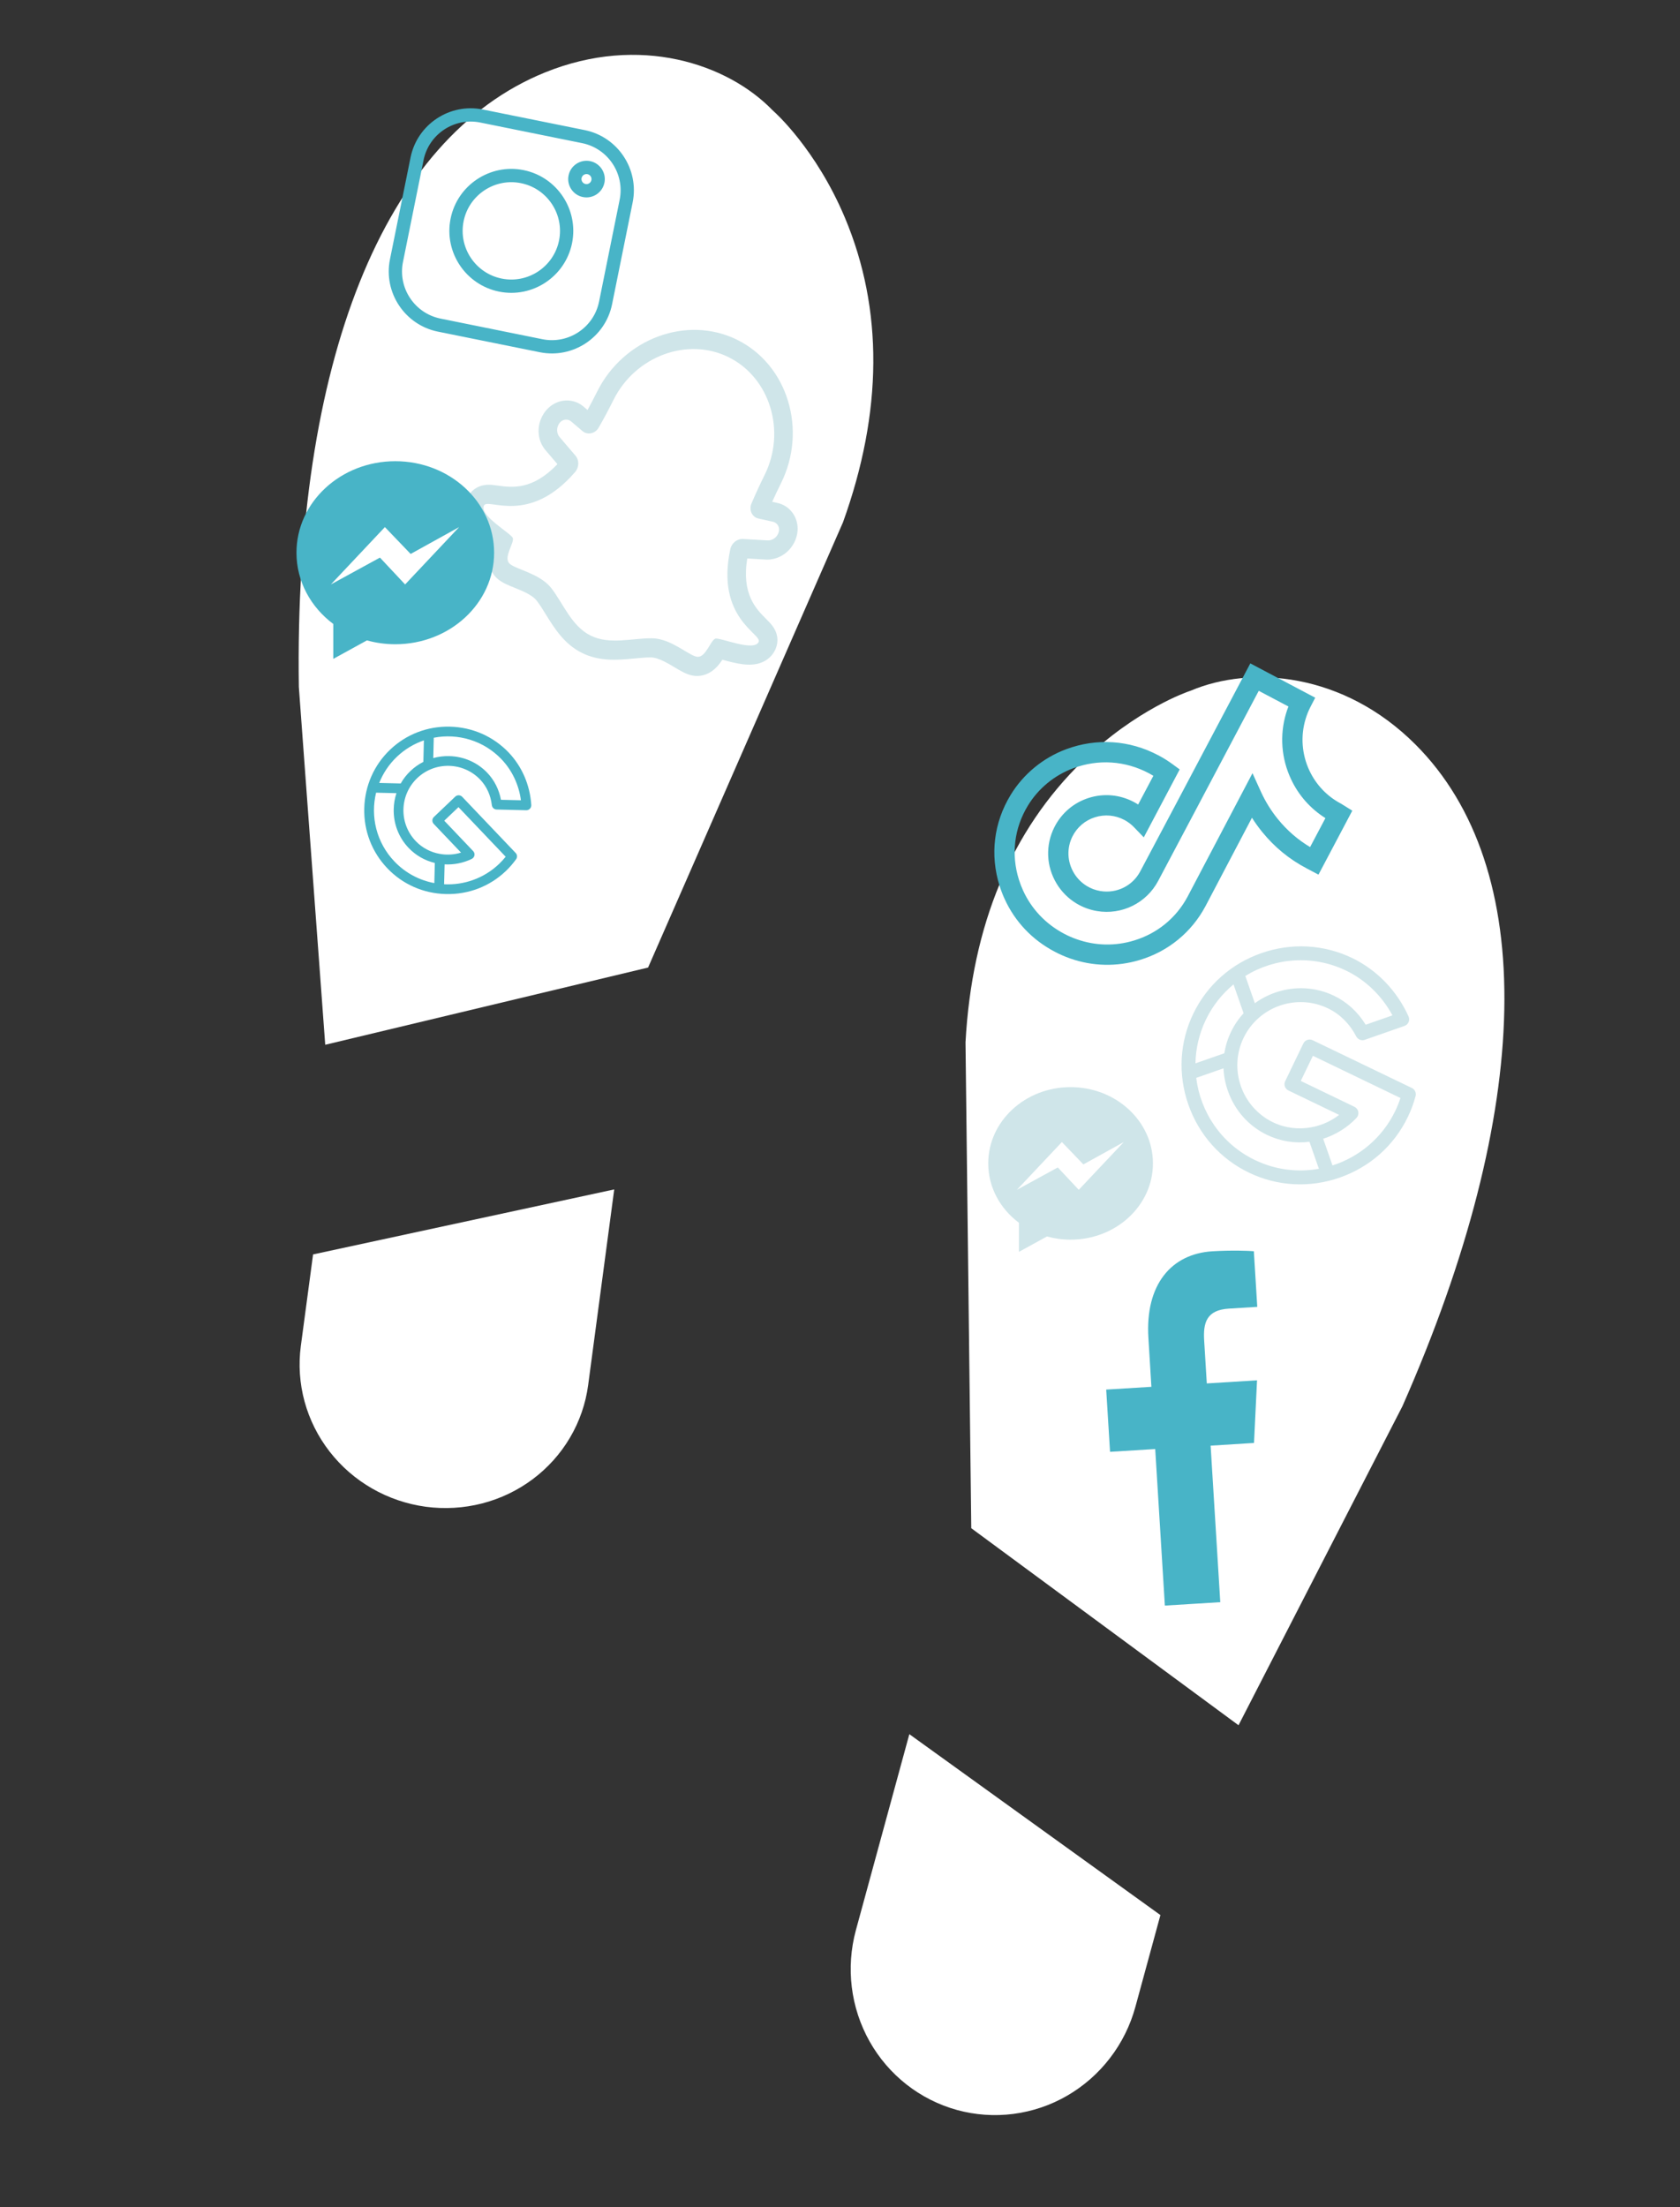 <svg width="51" height="67" viewBox="0 0 51 67" fill="none" xmlns="http://www.w3.org/2000/svg">
<rect x="0" y="0" width="51" height="67" fill="#333333" stroke="none"/>
<path d="M29.053 64.049C29.61 64.202 30.192 64.242 30.765 64.168C31.339 64.093 31.893 63.906 32.396 63.615C32.898 63.324 33.34 62.937 33.695 62.474C34.051 62.012 34.313 61.483 34.467 60.919L35.227 58.132L27.605 52.641L25.982 58.591C25.673 59.73 25.823 60.944 26.398 61.967C26.974 62.99 27.928 63.739 29.053 64.049Z" fill="white"/>
<path d="M29.485 46.389L37.598 52.37L42.574 42.685C46.559 33.654 46.703 26.334 42.969 22.599C40.779 20.408 37.971 20.197 36.161 20.96C36.14 20.969 36.12 20.976 36.098 20.983C36.084 20.987 34.489 21.526 32.866 23.105C30.701 25.209 29.506 28.081 29.31 31.64L29.485 46.389Z" fill="white"/>
<path d="M18.646 36.105L9.504 38.078L9.132 40.86C9.057 41.422 9.096 41.995 9.246 42.545C9.396 43.094 9.654 43.61 10.006 44.063C10.358 44.516 10.796 44.897 11.297 45.184C11.797 45.471 12.35 45.659 12.922 45.737C13.495 45.814 14.077 45.78 14.635 45.637C15.193 45.493 15.715 45.243 16.173 44.9C16.631 44.557 17.016 44.128 17.304 43.638C17.593 43.148 17.78 42.606 17.855 42.043L18.646 36.105Z" fill="white"/>
<path d="M42.973 33.272C42.999 33.173 42.952 33.07 42.86 33.026L39.849 31.576C39.743 31.525 39.617 31.569 39.566 31.674L39.015 32.819C38.964 32.925 39.008 33.051 39.114 33.102L40.652 33.843C40.423 34.02 40.16 34.142 39.884 34.204C39.863 34.205 39.841 34.209 39.82 34.216C39.818 34.217 39.816 34.218 39.814 34.218C39.425 34.291 39.015 34.245 38.648 34.069C37.691 33.607 37.294 32.456 37.751 31.505C38.209 30.555 39.358 30.148 40.314 30.609C40.678 30.784 40.974 31.079 41.172 31.461C41.221 31.555 41.331 31.599 41.43 31.564L42.637 31.142C42.754 31.101 42.811 30.968 42.76 30.855C42.407 30.073 41.799 29.444 41.05 29.082C40.185 28.666 39.204 28.613 38.29 28.933C37.375 29.253 36.642 29.905 36.225 30.77C35.808 31.635 35.755 32.615 36.075 33.53C36.395 34.445 37.047 35.178 37.913 35.595C38.778 36.012 39.758 36.065 40.673 35.745C41.587 35.425 42.321 34.772 42.737 33.907C42.836 33.703 42.915 33.489 42.973 33.272ZM40.866 29.464C41.458 29.75 41.95 30.227 42.271 30.821L41.458 31.106C41.221 30.718 40.892 30.417 40.498 30.227C39.938 29.958 39.303 29.924 38.709 30.131C38.486 30.209 38.279 30.318 38.094 30.453L37.804 29.625C38.7 29.073 39.85 28.975 40.866 29.464ZM37.446 29.882L37.752 30.758C37.599 30.924 37.47 31.113 37.37 31.322C37.269 31.53 37.202 31.749 37.167 31.972L36.291 32.278C36.299 31.832 36.401 31.381 36.606 30.954C36.812 30.527 37.102 30.166 37.446 29.882ZM36.314 32.719L37.142 32.429C37.152 32.658 37.196 32.888 37.274 33.111C37.482 33.705 37.904 34.181 38.464 34.45C38.867 34.644 39.308 34.715 39.751 34.659L40.038 35.479C39.401 35.593 38.723 35.515 38.096 35.213C37.08 34.724 36.441 33.763 36.314 32.719ZM40.451 35.377L40.168 34.567C40.552 34.445 40.905 34.225 41.18 33.933C41.226 33.884 41.246 33.816 41.234 33.749C41.221 33.683 41.178 33.626 41.117 33.597L39.488 32.812L39.856 32.049L42.514 33.33C42.47 33.464 42.417 33.596 42.356 33.723C41.96 34.544 41.257 35.119 40.451 35.377Z" fill="#CFE5E9"/>
<path d="M32.012 28.886C31.335 28.529 30.811 27.976 30.497 27.287C30.438 27.158 30.387 27.024 30.344 26.889C30.049 25.95 30.168 24.97 30.68 24.13C31.068 23.495 31.667 23.002 32.367 22.742C33.294 22.398 34.287 22.463 35.163 22.927C35.314 23.006 35.46 23.098 35.598 23.199L35.812 23.356L34.722 25.418L34.426 25.111C34.34 25.021 34.241 24.947 34.132 24.889C33.855 24.742 33.538 24.714 33.239 24.808C32.943 24.902 32.702 25.106 32.56 25.383C32.378 25.741 32.395 26.16 32.605 26.507C32.702 26.667 32.837 26.801 32.996 26.897C33.121 26.973 33.258 27.023 33.402 27.047C33.895 27.131 34.383 26.891 34.615 26.45L35.748 24.313L37.956 20.137L39.926 21.179L39.786 21.45C39.722 21.573 39.67 21.701 39.632 21.832C39.478 22.347 39.52 22.899 39.749 23.389C39.953 23.823 40.285 24.172 40.711 24.396C40.721 24.402 40.721 24.402 40.808 24.456L41.052 24.608L40.169 26.278L40.025 26.55L39.935 26.502L39.754 26.406C39.752 26.405 39.751 26.405 39.749 26.404L39.662 26.358C39.662 26.358 39.661 26.357 39.661 26.357C39.136 26.08 38.697 25.72 38.318 25.256C38.206 25.118 38.101 24.973 38.006 24.823L36.594 27.509C36.171 28.301 35.464 28.88 34.601 29.14C33.902 29.351 33.169 29.335 32.481 29.092C32.321 29.035 32.163 28.966 32.012 28.886ZM34.875 23.471C34.157 23.091 33.342 23.037 32.581 23.32C32.01 23.532 31.522 23.933 31.206 24.451C30.788 25.136 30.69 25.937 30.932 26.704C30.967 26.815 31.009 26.925 31.057 27.03C31.315 27.595 31.745 28.048 32.3 28.342C32.424 28.408 32.554 28.465 32.687 28.511C33.25 28.71 33.85 28.724 34.423 28.55C35.128 28.338 35.705 27.866 36.05 27.221L38.022 23.47L38.282 24.042C38.417 24.337 38.59 24.615 38.795 24.867C39.077 25.212 39.398 25.49 39.771 25.713L40.236 24.834C39.78 24.547 39.421 24.142 39.191 23.65C38.897 23.024 38.844 22.316 39.041 21.656C39.062 21.585 39.086 21.515 39.113 21.446L38.212 20.97L36.292 24.601L35.16 26.738C34.802 27.414 34.055 27.782 33.299 27.655C33.079 27.617 32.87 27.54 32.679 27.425C32.434 27.278 32.227 27.071 32.078 26.826C31.757 26.296 31.732 25.652 32.011 25.103C32.228 24.678 32.598 24.364 33.053 24.22C33.51 24.076 33.995 24.12 34.419 24.344C34.465 24.368 34.508 24.394 34.551 24.421L35.013 23.549C34.968 23.522 34.922 23.496 34.875 23.471Z" fill="#48B4C7"/>
<path d="M9.873 31.714L19.674 29.37L25.591 15.854C26.799 12.499 26.818 9.388 25.648 6.606C24.77 4.518 23.511 3.4 23.498 3.389C23.483 3.375 23.466 3.359 23.451 3.345C22.083 1.936 19.416 1.035 16.545 2.199C11.65 4.182 8.927 10.98 9.072 20.852L9.873 31.714Z" fill="white"/>
<path d="M17.75 3.949L14.657 3.324C13.651 3.121 12.667 3.774 12.463 4.78L11.838 7.873C11.635 8.879 12.288 9.863 13.294 10.067L16.387 10.692C17.393 10.895 18.377 10.242 18.581 9.236L19.206 6.143C19.409 5.137 18.756 4.153 17.75 3.949V3.949ZM18.186 9.156C18.026 9.944 17.255 10.456 16.466 10.297L13.374 9.671C12.586 9.512 12.074 8.741 12.233 7.953L12.858 4.86C13.018 4.072 13.789 3.56 14.577 3.719L17.67 4.345C18.458 4.504 18.97 5.275 18.811 6.063L18.186 9.156Z" fill="#48B4C7"/>
<path d="M15.895 5.164C14.878 4.959 13.884 5.619 13.679 6.635C13.473 7.652 14.133 8.646 15.15 8.852C16.166 9.057 17.16 8.397 17.366 7.381C17.571 6.364 16.912 5.37 15.895 5.164ZM15.229 8.456C14.431 8.295 13.912 7.514 14.074 6.715C14.235 5.917 15.016 5.398 15.815 5.56C16.614 5.721 17.132 6.502 16.971 7.301C16.809 8.099 16.028 8.618 15.229 8.456Z" fill="#48B4C7"/>
<path d="M17.915 4.891C17.614 4.831 17.32 5.026 17.26 5.326C17.199 5.626 17.394 5.92 17.694 5.981C17.995 6.042 18.288 5.847 18.349 5.546C18.41 5.246 18.215 4.952 17.915 4.891ZM17.774 5.586C17.692 5.569 17.638 5.488 17.655 5.406C17.672 5.323 17.752 5.27 17.835 5.287C17.917 5.303 17.971 5.384 17.954 5.466C17.937 5.549 17.857 5.602 17.774 5.586Z" fill="#48B4C7"/>
<path d="M22.122 10.844C23.375 11.467 23.87 13.088 23.212 14.417C23.058 14.728 22.925 15.019 22.81 15.291C22.74 15.459 22.808 15.643 22.955 15.716C22.976 15.726 23 15.735 23.024 15.74L23.465 15.838C23.484 15.842 23.502 15.849 23.518 15.857C23.618 15.906 23.674 16.024 23.643 16.142C23.6 16.308 23.445 16.421 23.281 16.403L22.559 16.361C22.377 16.351 22.21 16.484 22.17 16.67C21.72 18.776 23.151 19.245 23.03 19.488C22.878 19.794 21.851 19.337 21.712 19.388C21.573 19.439 21.428 19.948 21.18 19.938C21.134 19.936 21.076 19.915 21.01 19.882C20.857 19.806 20.656 19.667 20.428 19.553C20.23 19.455 20.012 19.376 19.786 19.375C19.188 19.37 18.505 19.579 17.929 19.293C17.353 19.006 17.107 18.336 16.742 17.861C16.604 17.682 16.41 17.556 16.212 17.458C15.984 17.344 15.752 17.268 15.599 17.192C15.532 17.159 15.481 17.126 15.451 17.09C15.293 16.899 15.612 16.476 15.569 16.335C15.525 16.193 14.541 15.65 14.693 15.345C14.813 15.101 16.052 15.959 17.458 14.329C17.583 14.184 17.588 13.971 17.47 13.832L17 13.282C16.887 13.162 16.883 12.97 16.99 12.835C17.065 12.739 17.193 12.713 17.292 12.762C17.309 12.771 17.325 12.781 17.339 12.793L17.683 13.086C17.703 13.102 17.724 13.116 17.745 13.127C17.892 13.2 18.08 13.143 18.171 12.985C18.319 12.729 18.47 12.448 18.625 12.137C19.286 10.81 20.87 10.222 22.122 10.844ZM22.384 10.318L22.384 10.317L22.384 10.317C22.01 10.132 21.606 10.03 21.184 10.015C20.779 10.001 20.375 10.068 19.983 10.213C19.592 10.357 19.234 10.573 18.919 10.853C18.59 11.145 18.324 11.493 18.127 11.889C18.03 12.083 17.933 12.269 17.836 12.446L17.708 12.337C17.661 12.297 17.609 12.263 17.554 12.236C17.395 12.157 17.21 12.136 17.033 12.176C16.849 12.219 16.681 12.326 16.56 12.479C16.273 12.843 16.281 13.358 16.577 13.685L16.922 14.089C16.165 14.884 15.542 14.799 15.122 14.742C15.011 14.726 14.915 14.713 14.816 14.715C14.422 14.724 14.25 14.985 14.194 15.097C14.088 15.311 14.087 15.554 14.191 15.781C14.243 15.895 14.321 16.006 14.431 16.121C14.581 16.279 14.772 16.427 14.928 16.546C14.903 16.618 14.879 16.697 14.863 16.78C14.798 17.126 14.911 17.352 15.017 17.48C15.117 17.602 15.248 17.675 15.337 17.719C15.424 17.762 15.52 17.801 15.622 17.842C15.73 17.886 15.843 17.931 15.95 17.984C16.116 18.067 16.229 18.149 16.295 18.236C16.387 18.355 16.476 18.498 16.569 18.65C16.831 19.072 17.127 19.551 17.667 19.819C18.207 20.088 18.768 20.035 19.262 19.988C19.44 19.971 19.607 19.955 19.758 19.956C19.867 19.957 20.001 19.998 20.166 20.08C20.273 20.133 20.378 20.195 20.478 20.256C20.572 20.312 20.661 20.365 20.748 20.408C20.837 20.453 20.974 20.512 21.132 20.519C21.299 20.526 21.546 20.48 21.783 20.219C21.84 20.156 21.888 20.09 21.93 20.026C22.119 20.078 22.352 20.141 22.568 20.166C22.727 20.183 22.863 20.179 22.985 20.152C23.229 20.098 23.422 19.95 23.528 19.736C23.584 19.624 23.688 19.329 23.457 19.01C23.399 18.93 23.33 18.861 23.251 18.782C22.952 18.482 22.508 18.036 22.685 16.953L23.215 16.984C23.654 17.022 24.07 16.718 24.186 16.269C24.235 16.081 24.22 15.882 24.142 15.709C24.067 15.544 23.939 15.409 23.78 15.33C23.725 15.303 23.667 15.282 23.606 15.269L23.442 15.232C23.525 15.048 23.614 14.858 23.711 14.664C23.907 14.268 24.023 13.845 24.057 13.406C24.089 12.985 24.043 12.568 23.921 12.169C23.799 11.769 23.607 11.407 23.351 11.092C23.083 10.764 22.758 10.504 22.384 10.318Z" fill="#CFE5E9"/>
<path d="M15.668 26.081C15.709 26.023 15.704 25.944 15.654 25.892L14.031 24.187C13.974 24.128 13.879 24.125 13.82 24.182L13.172 24.799C13.112 24.856 13.11 24.951 13.167 25.01L13.996 25.881C13.801 25.941 13.597 25.956 13.4 25.928C13.386 25.923 13.371 25.92 13.355 25.92C13.354 25.92 13.352 25.92 13.351 25.92C13.076 25.871 12.817 25.739 12.62 25.531C12.103 24.989 12.128 24.132 12.666 23.619C13.204 23.107 14.062 23.124 14.578 23.666C14.774 23.872 14.896 24.14 14.931 24.441C14.94 24.515 15.001 24.571 15.076 24.573L15.975 24.595C16.063 24.597 16.133 24.523 16.128 24.436C16.09 23.833 15.846 23.267 15.442 22.843C14.975 22.354 14.343 22.075 13.661 22.058C12.978 22.041 12.333 22.289 11.843 22.756C11.354 23.222 11.075 23.855 11.058 24.537C11.041 25.219 11.289 25.864 11.756 26.354C12.222 26.844 12.854 27.123 13.537 27.139C14.219 27.156 14.865 26.908 15.354 26.442C15.47 26.332 15.575 26.21 15.668 26.081ZM15.226 23.049C15.545 23.384 15.751 23.821 15.814 24.292L15.208 24.278C15.148 23.964 15.006 23.683 14.794 23.46C14.492 23.143 14.082 22.963 13.639 22.952C13.472 22.948 13.309 22.968 13.153 23.011L13.168 22.394C13.896 22.253 14.678 22.474 15.226 23.049ZM12.868 22.474L12.852 23.127C12.71 23.198 12.578 23.291 12.46 23.404C12.342 23.516 12.243 23.643 12.165 23.782L11.512 23.766C11.628 23.474 11.807 23.202 12.049 22.971C12.291 22.741 12.571 22.576 12.868 22.474ZM11.417 24.062L12.035 24.077C11.984 24.23 11.956 24.392 11.952 24.559C11.941 25.002 12.102 25.42 12.403 25.737C12.621 25.965 12.894 26.122 13.2 26.195L13.185 26.806C12.736 26.723 12.309 26.503 11.972 26.148C11.424 25.573 11.241 24.781 11.417 24.062ZM13.482 26.842L13.497 26.238C13.781 26.253 14.068 26.196 14.322 26.072C14.364 26.05 14.395 26.011 14.403 25.964C14.411 25.917 14.397 25.869 14.364 25.835L13.486 24.912L13.918 24.501L15.351 26.006C15.289 26.083 15.221 26.157 15.149 26.226C14.684 26.668 14.078 26.872 13.482 26.842Z" fill="#48B4C7"/>
<path d="M12 14C10.343 14 9 15.243 9 16.778C9 17.652 9.436 18.431 10.118 18.941V20L11.139 19.439C11.412 19.515 11.701 19.556 12 19.556C13.657 19.556 15 18.312 15 16.778C15 15.244 13.657 14 12 14ZM12.298 17.741L11.534 16.926L10.044 17.741L11.684 16L12.466 16.815L13.938 16L12.298 17.741Z" fill="#48B4C7"/>
<path d="M32.5 33C31.119 33 30 34.036 30 35.315C30 36.043 30.363 36.693 30.932 37.117V38L31.783 37.533C32.01 37.596 32.251 37.63 32.5 37.63C33.881 37.63 35 36.593 35 35.315C35 34.037 33.881 33 32.5 33ZM32.748 36.117L32.112 35.438L30.87 36.117L32.236 34.667L32.888 35.346L34.115 34.667L32.748 36.117Z" fill="#CFE5E9"/>
<g clip-path="url(#clip0)">
<path d="M37.305 39.723L38.167 39.67L38.063 37.981C37.913 37.967 37.398 37.947 36.803 37.983C35.56 38.06 34.762 38.992 34.862 40.609L34.953 42.097L33.581 42.181L33.698 44.07L35.069 43.986L35.362 48.738L37.044 48.634L36.751 43.883L38.068 43.801L38.16 41.9L36.635 41.994L36.555 40.693C36.521 40.147 36.629 39.765 37.305 39.723Z" fill="#48B4C7"/>
</g>
<defs>
<clipPath id="clip0">
<rect width="9.462" height="10.646" fill="white" transform="translate(30.902 38.346) rotate(-3.522)"/>
</clipPath>
</defs>
</svg>
